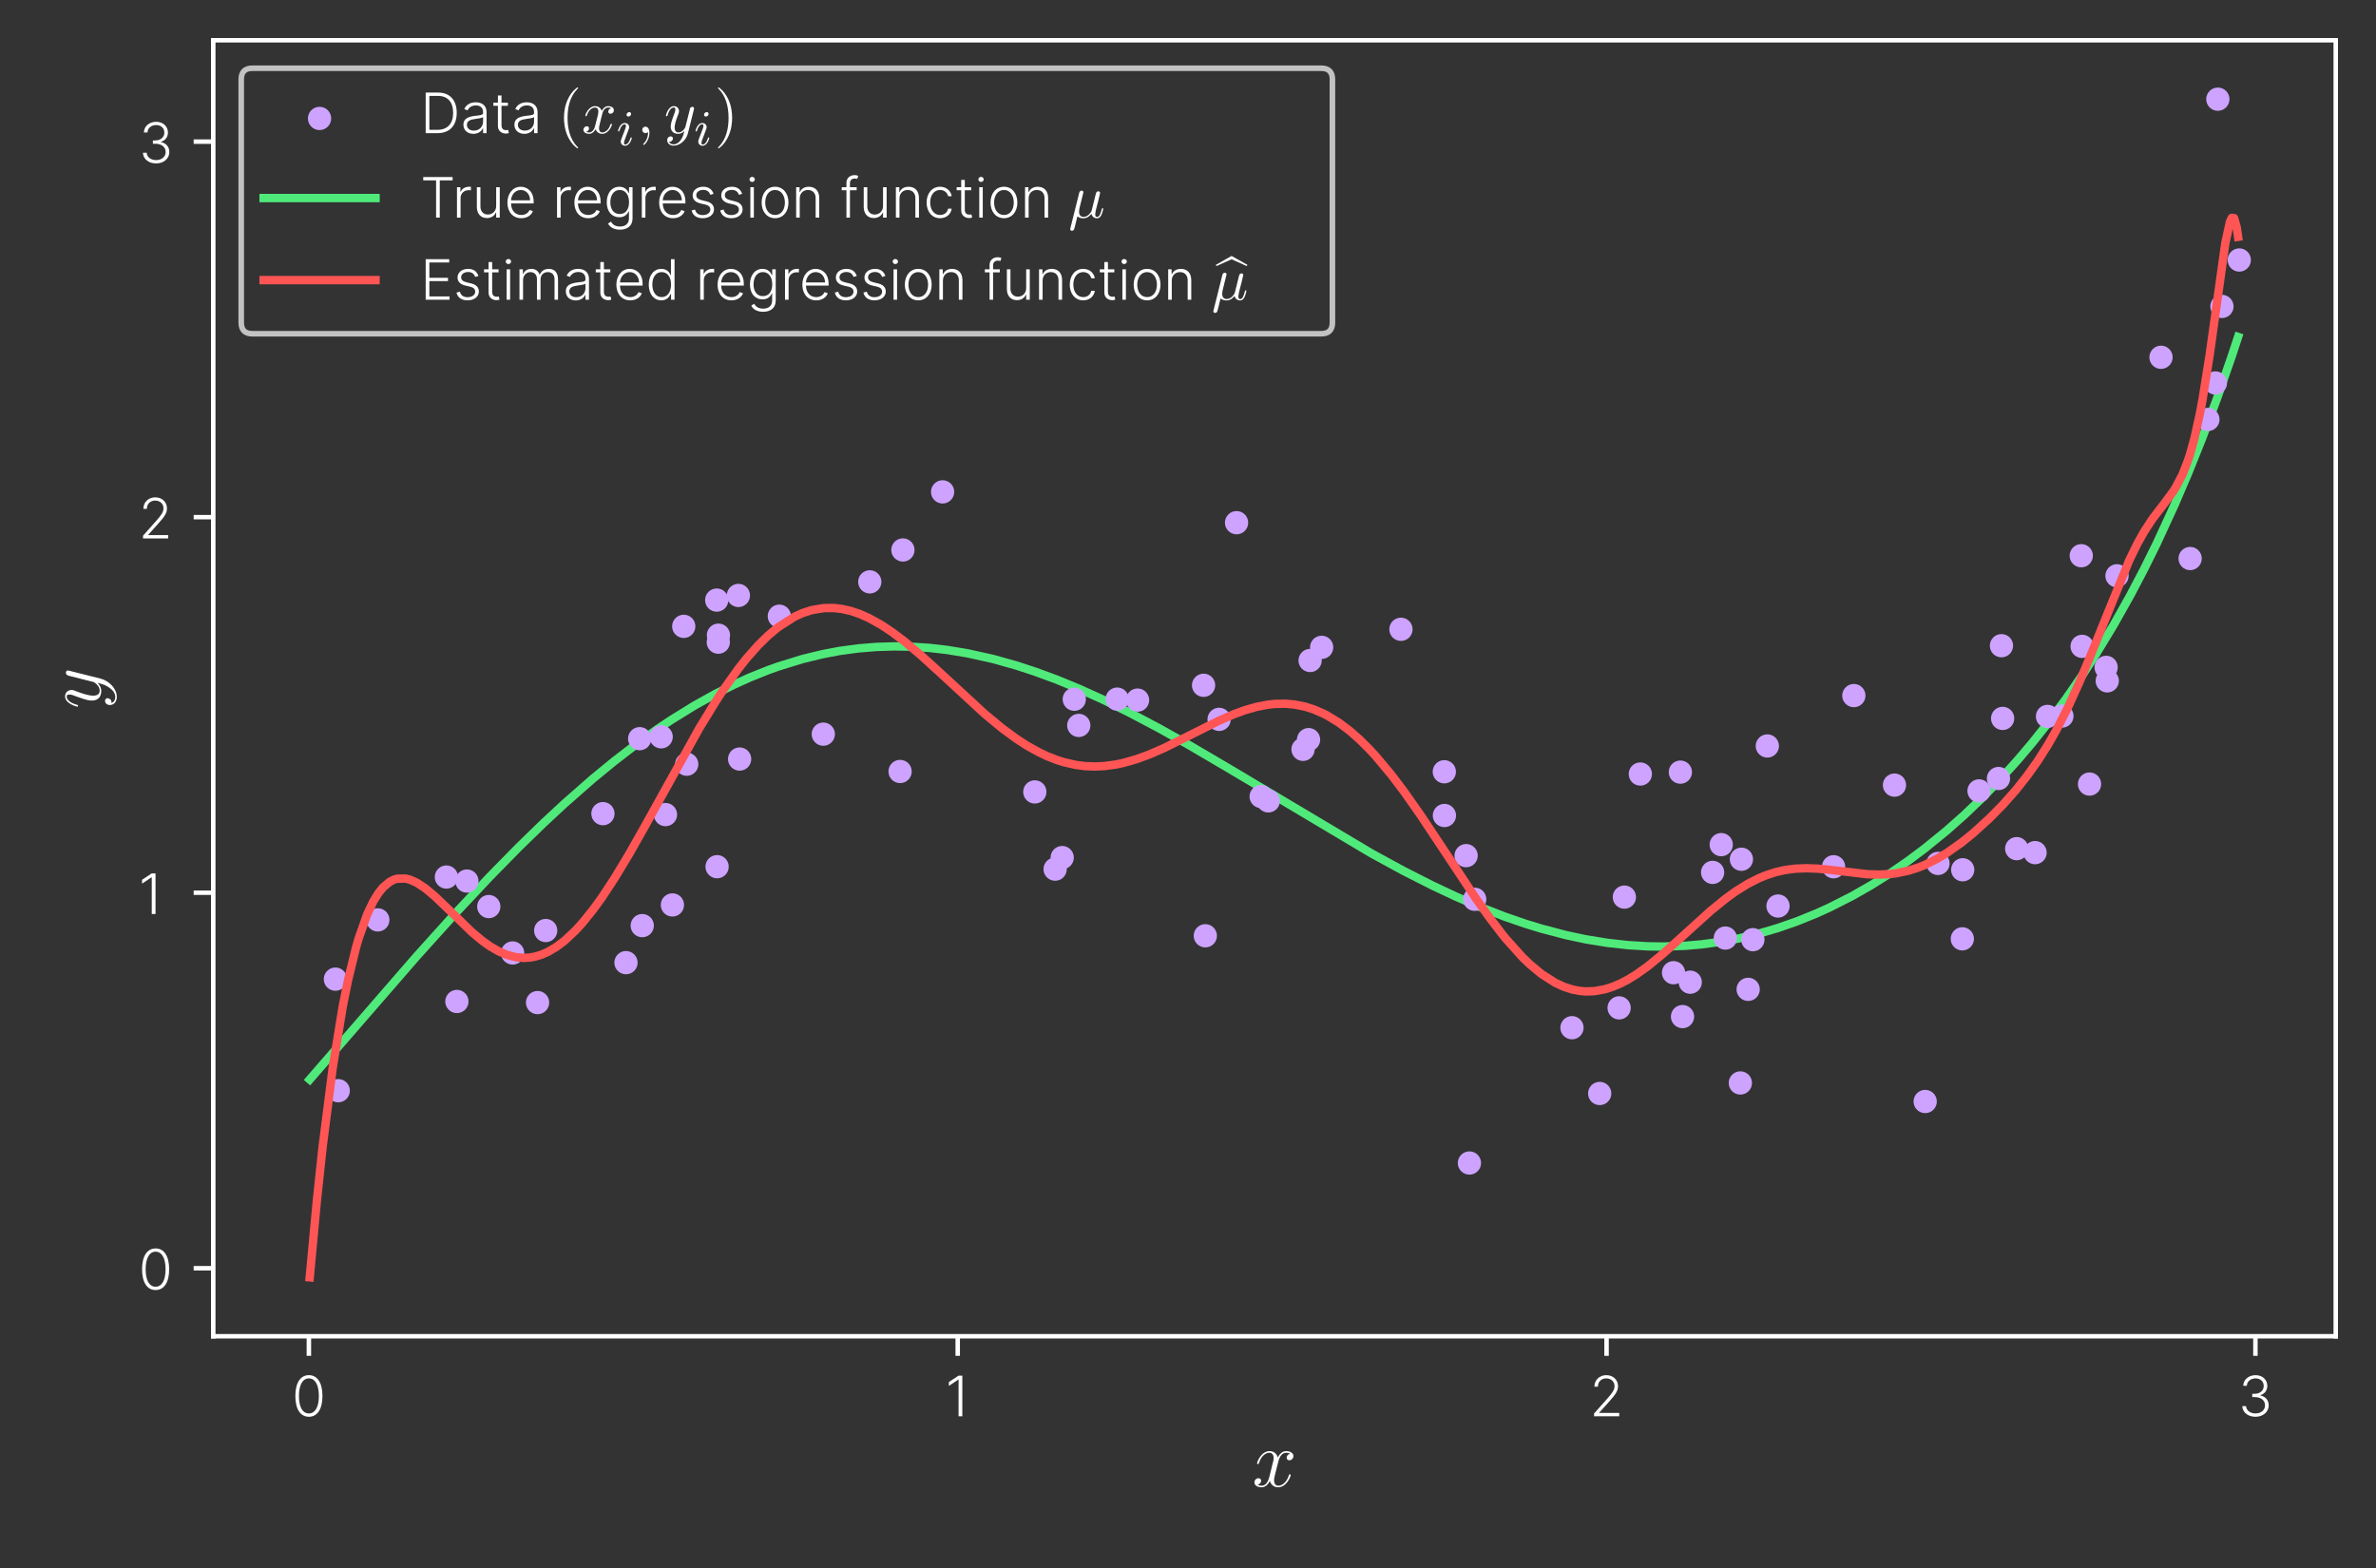 <svg height="280.267" viewBox="0 0 424.641 280.267" width="424.641" xmlns="http://www.w3.org/2000/svg" xmlns:xlink="http://www.w3.org/1999/xlink"><rect x="0" y="0" width="424.641" height="280.267" fill="#333333" stroke="none"/><defs><g id="a"><path d="m3.062.094c1.516 0 2.422-1.375 2.422-3.719s-.906-3.719-2.422-3.719-2.422 1.375-2.422 3.719.891 3.719 2.422 3.719zm0-.594c-1.125 0-1.781-1.141-1.781-3.125s.672-3.141 1.781-3.141 1.781 1.156 1.781 3.141-.672 3.125-1.781 3.125zm0 0"/></g><g id="b"><path d="m3.047-7.25h-.688l-1.719 1.141v.688l1.703-1.141h.031v6.562h.672zm0 0"/></g><g id="c"><path d="m.812 0h4.5v-.594h-3.578v-.047l1.797-2c1.203-1.344 1.562-1.938 1.562-2.75 0-1.094-.875-1.953-2.094-1.953s-2.125.859-2.125 2.062h.625c0-.859.594-1.484 1.484-1.484.844 0 1.484.547 1.484 1.375 0 .688-.375 1.203-1.297 2.25l-2.359 2.656zm0 0"/></g><g id="d"><path d="m3.156.094c1.359 0 2.359-.875 2.359-2.031 0-.922-.562-1.594-1.5-1.781v-.047c.766-.234 1.25-.844 1.25-1.672 0-1.031-.812-1.906-2.094-1.906-1.203 0-2.188.766-2.203 1.906h.641c.016-.812.719-1.328 1.562-1.328.875 0 1.453.562 1.453 1.359 0 .844-.688 1.391-1.625 1.391h-.422v.594h.422c1.156 0 1.859.594 1.859 1.484 0 .828-.703 1.438-1.703 1.438-.922 0-1.641-.516-1.688-1.312h-.672c.047 1.125 1.016 1.906 2.359 1.906zm0 0"/></g><g id="e"><path d="m2.344.125c.906 0 1.469-.5 1.688-.984h.047v.859h.625v-3.688c0-1.469-1.094-1.828-1.922-1.828-.844 0-1.688.328-2.062 1.219l.594.219c.203-.469.688-.875 1.484-.875.828 0 1.281.453 1.281 1.203v.125c0 .422-.516.422-1.422.531-1.234.156-2.094.5-2.094 1.578 0 1.047.797 1.641 1.781 1.641zm.094-.578c-.719 0-1.25-.375-1.25-1.031 0-.672.547-.938 1.469-1.047.438-.062 1.234-.156 1.422-.344v.797c0 .891-.641 1.625-1.641 1.625zm0 0"/></g><g id="f"><path d="m2.969-5.438h-1.141v-1.297h-.641v1.297h-.812v.547h.812v3.625c0 .891.703 1.344 1.406 1.344.25 0 .438-.047.547-.094l-.125-.562c-.094.016-.203.047-.375.047-.422 0-.812-.203-.812-.891v-3.469h1.141zm0 0"/></g><g id="g"><path d="m.828 0h.641v-3.516c0-.797.609-1.391 1.469-1.391.156 0 .312.031.375.031v-.641c-.094 0-.234 0-.328 0-.688 0-1.281.359-1.5.906h-.047v-.828h-.609zm0 0"/></g><g id="h"><path d="m4.281-2.078c0 1-.75 1.531-1.484 1.531-.781 0-1.328-.562-1.328-1.406v-3.484h-.641v3.516c0 1.297.75 2 1.797 2 .797 0 1.359-.422 1.609-.984h.047v.906h.641v-5.438h-.641zm0 0"/></g><g id="i"><path d="m3.031.109c1.094 0 1.828-.594 2.062-1.266l-.594-.203c-.203.484-.703.891-1.469.891-1.109 0-1.812-.812-1.844-2.062h4.047v-.312c0-1.812-1.125-2.672-2.297-2.672-1.406 0-2.391 1.188-2.391 2.828 0 1.656.969 2.797 2.484 2.797zm-1.844-3.203c.062-1 .75-1.844 1.75-1.844.969 0 1.656.797 1.656 1.844zm0 0"/></g><g id="j"><path d="m2.906 2.156c1.281 0 2.25-.641 2.25-2.016v-5.578h-.625v1.031h-.062c-.219-.484-.672-1.109-1.672-1.109-1.344 0-2.25 1.125-2.25 2.781 0 1.672.938 2.672 2.25 2.672.969 0 1.453-.562 1.656-1.062h.062v1.234c0 1-.641 1.484-1.609 1.484-.938 0-1.375-.453-1.609-.875l-.516.344c.312.625 1.016 1.094 2.125 1.094zm-.047-2.797c-1.078 0-1.672-.859-1.672-2.109 0-1.219.594-2.188 1.672-2.188 1.062 0 1.672.922 1.672 2.188 0 1.312-.625 2.109-1.672 2.109zm0 0"/></g><g id="k"><path d="m4.484-4.25c-.266-.781-.844-1.266-1.844-1.266-1.094 0-1.891.625-1.891 1.531 0 .719.438 1.219 1.391 1.453l.891.203c.594.141.875.453.875.891 0 .562-.531.984-1.375.984-.734 0-1.203-.344-1.359-.984l-.609.156c.203.906.922 1.391 1.984 1.391 1.188 0 2.016-.656 2.016-1.578 0-.719-.453-1.219-1.359-1.438l-.828-.203c-.672-.172-.984-.438-.984-.906 0-.547.516-.938 1.25-.938s1.094.391 1.266.875zm0 0"/></g><g id="l"><path d="m.844 0h.625v-5.438h-.625zm.312-6.375c.266 0 .484-.203.484-.453s-.219-.453-.484-.453c-.25 0-.469.203-.469.453s.219.453.469.453zm0 0"/></g><g id="m"><path d="m2.953.109c1.406 0 2.391-1.141 2.391-2.797 0-1.672-.984-2.828-2.391-2.828-1.422 0-2.406 1.156-2.406 2.828 0 1.656.984 2.797 2.406 2.797zm0-.578c-1.141 0-1.766-1-1.766-2.219s.625-2.25 1.766-2.25c1.125 0 1.75 1.031 1.75 2.25s-.625 2.219-1.75 2.219zm0 0"/></g><g id="n"><path d="m1.469-3.406c0-.938.609-1.531 1.469-1.531.844 0 1.375.562 1.375 1.453v3.484h.641v-3.516c0-1.297-.75-2-1.859-2-.797 0-1.344.375-1.594.938h-.062v-.859h-.609v5.438h.641zm0 0"/></g><g id="o"><path d="m3.062-5.438h-1.203v-.672c0-.562.312-.875.859-.875.219 0 .344.031.438.078l.188-.562c-.141-.047-.344-.125-.672-.125-.75 0-1.438.484-1.438 1.359v.797h-.844v.547h.844v4.891h.625v-4.891h1.203zm0 0"/></g><g id="p"><path d="m2.953.109c1.141 0 1.938-.719 2.078-1.703h-.641c-.141.703-.719 1.125-1.438 1.125-1.062 0-1.766-.922-1.766-2.25 0-1.312.719-2.219 1.766-2.219.781 0 1.297.5 1.438 1.109h.641c-.156-1-1-1.688-2.078-1.688-1.438 0-2.406 1.188-2.406 2.828 0 1.609.953 2.797 2.406 2.797zm0 0"/></g><g id="q"><path d="m2.516-3.828c.062-.234.172-.641.172-.703 0-.188-.141-.297-.328-.297-.031 0-.328.016-.422.406l-1.578 6.312c-.031.125-.031.156-.031.172 0 .156.125.297.297.297.234 0 .375-.203.391-.234.047-.094.188-.656.594-2.344.359.297.844.344 1.062.344.766 0 1.188-.5 1.453-.797.094.484.5.797.984.797.375 0 .625-.25.797-.609.188-.391.328-1.047.328-1.078 0-.109-.094-.109-.125-.109-.109 0-.125.047-.156.203-.188.703-.375 1.344-.828 1.344-.297 0-.328-.281-.328-.5 0-.234.125-.75.219-1.125l.312-1.188c.031-.156.141-.578.172-.734.062-.25.172-.672.172-.734 0-.203-.156-.297-.312-.297-.062 0-.344.016-.438.391l-.5 2.031c-.141.547-.25 1-.281 1.109-.016.062-.547 1.047-1.422 1.047-.547 0-.812-.359-.812-.938 0-.328.078-.625.156-.938zm0 0"/></g><g id="r"><path d="m2.594-5.594c0-.203-.141-.328-.328-.328-.25 0-.484.234-.484.469 0 .172.125.328.328.328.25 0 .484-.219.484-.469zm.125 4.312c0-.047-.016-.109-.109-.109s-.109.047-.141.156c-.219.734-.578 1.109-.922 1.109-.141 0-.219-.078-.219-.297s.078-.406.141-.578c.156-.438.156-.453.281-.734.141-.375.344-.891.422-1.141.078-.172.078-.25.078-.328 0-.516-.406-.766-.766-.766-.875 0-1.219 1.281-1.219 1.391 0 .078.062.109.125.109.094 0 .109-.062.141-.172.188-.641.531-1.094.922-1.094.094 0 .219.016.219.281 0 .219-.094.453-.172.656l-.641 1.672c-.062.172-.109.312-.109.469 0 .422.312.75.766.75.875 0 1.203-1.281 1.203-1.375zm0 0"/></g></defs><path d="m-.001 0v-3.5" fill="none" stroke="#fff" stroke-linejoin="round" stroke-miterlimit="10" stroke-width=".8" transform="matrix(1 0 0 -1 55.204 238.84)"/><use fill="#fff" x="52.146" xlink:href="#a" y="253.137"/><path d="m-.001 0v-3.5" fill="none" stroke="#fff" stroke-linejoin="round" stroke-miterlimit="10" stroke-width=".8" transform="matrix(1 0 0 -1 171.165 238.84)"/><use fill="#fff" x="168.942" xlink:href="#b" y="253.137"/><path d="m-.001 0v-3.5" fill="none" stroke="#fff" stroke-linejoin="round" stroke-miterlimit="10" stroke-width=".8" transform="matrix(1 0 0 -1 287.126 238.84)"/><use fill="#fff" x="284.082" xlink:href="#c" y="253.137"/><path d="m.002 0v-3.5" fill="none" stroke="#fff" stroke-linejoin="round" stroke-miterlimit="10" stroke-width=".8" transform="matrix(1 0 0 -1 403.088 238.84)"/><use fill="#fff" x="399.95" xlink:href="#d" y="253.137"/><path d="m6.797-5.859c-.453.094-.625.438-.625.703 0 .344.266.469.469.469.438 0 .734-.375.734-.766 0-.594-.688-.875-1.297-.875-.875 0-1.359.859-1.484 1.141-.328-1.078-1.219-1.141-1.484-1.141-1.453 0-2.234 1.875-2.234 2.203 0 .047.062.125.156.125.109 0 .141-.094.172-.141.484-1.594 1.453-1.891 1.859-1.891.656 0 .781.594.781.938 0 .312-.078.641-.266 1.328l-.484 1.969c-.203.859-.625 1.656-1.391 1.656-.062 0-.422 0-.734-.188.516-.109.641-.531.641-.703 0-.281-.219-.453-.484-.453-.344 0-.719.297-.719.75 0 .609.672.875 1.281.875.688 0 1.188-.547 1.484-1.125.234.844.938 1.125 1.469 1.125 1.469 0 2.25-1.875 2.25-2.188 0-.078-.062-.141-.156-.141-.125 0-.141.078-.172.188-.391 1.266-1.234 1.859-1.875 1.859-.5 0-.766-.375-.766-.969 0-.312.047-.547.281-1.484l.5-1.953c.219-.859.703-1.484 1.359-1.484.031 0 .438 0 .734.172zm0 0" fill="#fff" transform="translate(223.785 265.695)"/><path d="m.001-0h-3.5" fill="none" stroke="#fff" stroke-linejoin="round" stroke-miterlimit="10" stroke-width=".8" transform="matrix(1 0 0 -1 38.112 226.687)"/><use fill="#fff" x="24.749" xlink:href="#a" y="230.487"/><path d="m.001-.001h-3.5" fill="none" stroke="#fff" stroke-linejoin="round" stroke-miterlimit="10" stroke-width=".8" transform="matrix(1 0 0 -1 38.112 159.562)"/><use fill="#fff" x="24.749" xlink:href="#b" y="163.363"/><path d="m.001 0h-3.5" fill="none" stroke="#fff" stroke-linejoin="round" stroke-miterlimit="10" stroke-width=".8" transform="matrix(1 0 0 -1 38.112 92.438)"/><use fill="#fff" x="24.749" xlink:href="#c" y="96.238"/><path d="m.001 0h-3.5" fill="none" stroke="#fff" stroke-linejoin="round" stroke-miterlimit="10" stroke-width=".8" transform="matrix(1 0 0 -1 38.112 25.313)"/><use fill="#fff" x="24.749" xlink:href="#d" y="29.115"/><path d="m1.609-3.766c.547.375 1.031.938 1.031 1.641 0 .172-.031.859-.688 1.078.016-.047.016-.109.016-.141 0-.438-.375-.719-.703-.719s-.453.266-.453.484c0 .234.172.734.875.734.734 0 1.234-.625 1.234-1.438 0-1.438-1.312-2.875-2.906-3.281l-5.594-1.406c-.078-.016-.156-.047-.25-.047-.203 0-.359.172-.359.391 0 .125.062.438.5.547l4.203 1.062c.266.062.297.062.453.188.406.281.891.75.891 1.438 0 .812-.797.875-1.172.875-.828 0-1.922-.375-2.969-.766-.406-.156-.609-.25-.891-.25-.609 0-1.156.438-1.156 1.141 0 1.312 2.078 1.844 2.203 1.844.047 0 .125-.047.125-.156 0-.125-.062-.141-.266-.203-1.203-.344-1.766-.891-1.766-1.438 0-.141 0-.375.469-.375.375 0 .781.156 1.328.375 1.875.703 2.359.703 2.703.703 1.359 0 1.672-.984 1.672-1.703 0-.406-.125-.922-.656-1.438l.016-.016c.844.219 1.406.359 2.109.875zm0 0" fill="#fff" transform="translate(17.959 126.703)"/><path d="m38.113 41.427v231.645" fill="none" stroke="#fff" stroke-linecap="square" stroke-miterlimit="10" stroke-width=".8" transform="matrix(1 0 0 -1 0 280.267)"/><path d="m417.445 41.427v231.645" fill="none" stroke="#fff" stroke-linecap="square" stroke-miterlimit="10" stroke-width=".8" transform="matrix(1 0 0 -1 0 280.267)"/><path d="m38.113 41.427h379.332" fill="none" stroke="#fff" stroke-linecap="square" stroke-miterlimit="10" stroke-width=".8" transform="matrix(1 0 0 -1 0 280.267)"/><path d="m38.113 273.072h379.332" fill="none" stroke="#fff" stroke-linecap="square" stroke-miterlimit="10" stroke-width=".8" transform="matrix(1 0 0 -1 0 280.267)"/><path d="m45.113 220.615h191.02c1.332 0 2 .668 2 2.004v43.453c0 1.332-.668 2-2 2h-191.02c-1.336 0-2-.668-2-2v-43.453c0-1.336.664-2.004 2-2.004zm0 0" fill="none" stroke="#fff" stroke-miterlimit="10" stroke-opacity=".7" stroke-width="1" transform="matrix(1 0 0 -1 0 280.267)"/><path d="m.001-1.58c.418 0 .82.164 1.117.461s.461.699.461 1.121c0 .418-.164.82-.461 1.117s-.699.461-1.117.461c-.422 0-.824-.164-1.121-.461s-.461-.699-.461-1.117c0-.422.164-.824.461-1.121s.699-.461 1.121-.461zm0 0" fill="#cda3ff" stroke="#cda3ff" stroke-linejoin="round" stroke-miterlimit="10" stroke-width="1" transform="matrix(1 0 0 -1 57.112 21.17)"/><g fill="#fff"><path d="m3.094 0c2.172 0 3.422-1.359 3.422-3.641 0-2.25-1.234-3.609-3.297-3.609h-2.25v7.25zm-1.469-.594v-6.062h1.547c1.766 0 2.703 1.141 2.703 3.016 0 1.891-.953 3.047-2.828 3.047zm0 0" transform="translate(75.111 23.798)"/><use x="82.257" xlink:href="#e" y="23.798"/><use x="87.801" xlink:href="#f" y="23.798"/><use x="91.371" xlink:href="#e" y="23.798"/></g><path d="m3.609 2.625c0-.047 0-.062-.188-.25-1.359-1.375-1.703-3.438-1.703-5.094 0-1.906.406-3.797 1.75-5.172.141-.125.141-.141.141-.188 0-.062-.047-.094-.109-.094-.109 0-1.094.734-1.734 2.125-.562 1.188-.688 2.406-.688 3.328 0 .844.125 2.156.719 3.391.656 1.344 1.594 2.047 1.703 2.047.062 0 .109-.031.109-.094zm0 0" fill="#fff" transform="translate(99.717 23.798)"/><path d="m3.641-3.297c.062-.281.312-1.281 1.078-1.281.062 0 .312 0 .547.141-.297.047-.516.328-.516.594 0 .172.109.375.406.375.25 0 .594-.203.594-.625 0-.578-.641-.734-1.016-.734-.641 0-1.016.578-1.141.844-.281-.734-.875-.844-1.188-.844-1.125 0-1.75 1.422-1.75 1.688 0 .109.109.109.125.109.094 0 .125-.016.141-.125.375-1.156 1.094-1.422 1.469-1.422.203 0 .594.094.594.734 0 .328-.188 1.062-.594 2.594-.172.672-.562 1.125-1.031 1.125-.078 0-.328 0-.547-.141.266-.047.5-.281.5-.578s-.234-.391-.391-.391c-.328 0-.609.281-.609.641 0 .5.547.719 1.031.719.719 0 1.109-.766 1.141-.828.141.391.531.828 1.188.828 1.109 0 1.734-1.406 1.734-1.688 0-.109-.094-.109-.125-.109-.094 0-.125.047-.141.125-.359 1.172-1.109 1.422-1.453 1.422-.422 0-.594-.344-.594-.719 0-.234.062-.469.172-.953zm0 0" fill="#fff" transform="translate(103.959 23.798)"/><use fill="#fff" x="110.194" xlink:href="#r" y="25.957"/><path d="m2.219-.016c0-.719-.281-1.141-.703-1.141-.359 0-.578.266-.578.578 0 .297.219.578.578.578.125 0 .266-.047.375-.141.047-.016.047-.031.062-.031s.016.016.016.156c0 .812-.375 1.469-.734 1.828-.125.125-.125.141-.125.172 0 .078.062.125.109.125.125 0 1-.844 1-2.125zm0 0" fill="#fff" transform="translate(113.846 23.798)"/><path d="m5.297-4.156c.047-.156.047-.172.047-.25 0-.203-.156-.297-.312-.297-.109 0-.281.062-.391.234-.016.047-.109.391-.141.594-.078.281-.156.578-.219.859l-.5 1.969c-.047.156-.516.922-1.234.922-.547 0-.672-.469-.672-.875 0-.5.188-1.188.562-2.141.172-.453.219-.562.219-.781 0-.5-.359-.906-.906-.906-1.031 0-1.438 1.594-1.438 1.688 0 .109.109.109.141.109.109 0 .109-.016.172-.203.297-1.016.734-1.344 1.094-1.344.094 0 .281 0 .281.344 0 .281-.109.562-.188.766-.438 1.156-.641 1.781-.641 2.297 0 .969.688 1.297 1.344 1.297.422 0 .781-.188 1.094-.5-.141.578-.266 1.109-.703 1.688-.281.359-.703.688-1.203.688-.156 0-.641-.031-.828-.469.172 0 .312 0 .469-.125.109-.094.219-.234.219-.453 0-.328-.297-.375-.406-.375-.25 0-.609.172-.609.703 0 .547.484.953 1.156.953 1.125 0 2.25-.984 2.547-2.219zm0 0" fill="#fff" transform="translate(118.698 23.798)"/><use fill="#fff" x="124.043" xlink:href="#r" y="25.957"/><path d="m3.156-2.719c0-.859-.125-2.172-.719-3.406-.656-1.344-1.594-2.047-1.703-2.047-.062 0-.109.031-.109.094 0 .047 0 .062.203.266 1.062 1.078 1.688 2.812 1.688 5.094 0 1.859-.406 3.781-1.75 5.156-.141.125-.141.141-.141.188 0 .062.047.094.109.094.109 0 1.094-.734 1.734-2.125.547-1.188.688-2.406.688-3.312zm0 0" fill="#fff" transform="translate(127.694 23.798)"/><path d="m47.113 244.872h20" style="fill:none;stroke-width:1.5;stroke-linecap:square;stroke-linejoin:round;stroke:#50ea7b;stroke-miterlimit:10" transform="matrix(1 0 0 -1 0 280.267)"/><path d="m.531-6.656h2.297v6.656h.656v-6.656h2.297v-.594h-5.25zm0 0" fill="#fff" transform="translate(75.111 38.896)"/><g fill="#fff"><use x="80.844" xlink:href="#g" y="38.896"/><use x="84.396" xlink:href="#h" y="38.896"/><use x="90.142" xlink:href="#i" y="38.896"/></g><use fill="#fff" x="98.725" xlink:href="#g" y="38.896"/><g fill="#fff"><use x="102.108" xlink:href="#i" y="38.896"/><use x="107.892" xlink:href="#j" y="38.896"/><use x="113.878" xlink:href="#g" y="38.896"/></g><g fill="#fff"><use x="117.261" xlink:href="#i" y="38.896"/><use x="123.045" xlink:href="#k" y="38.896"/><use x="128.154" xlink:href="#k" y="38.896"/><use x="133.263" xlink:href="#l" y="38.896"/><use x="135.573" xlink:href="#m" y="38.896"/><use x="141.46" xlink:href="#n" y="38.896"/></g><g fill="#fff"><use x="150.043" xlink:href="#o" y="38.896"/><use x="153.539" xlink:href="#h" y="38.896"/><use x="159.284" xlink:href="#n" y="38.896"/><use x="165.057" xlink:href="#p" y="38.896"/><use x="170.602" xlink:href="#f" y="38.896"/><use x="174.171" xlink:href="#l" y="38.896"/><use x="176.481" xlink:href="#m" y="38.896"/><use x="182.368" xlink:href="#n" y="38.896"/></g><use fill="#fff" x="190.94" xlink:href="#q" y="38.896"/><path d="m47.113 230.197h20" style="fill:none;stroke-width:1.5;stroke-linecap:square;stroke-linejoin:round;stroke:#f55;stroke-miterlimit:10" transform="matrix(1 0 0 -1 0 280.267)"/><g fill="#fff"><path d="m.969 0h4.266v-.594h-3.609v-2.734h3.328v-.594h-3.328v-2.734h3.547v-.594h-4.203zm0 0" transform="translate(75.111 53.574)"/><use x="81.023" xlink:href="#k" y="53.574"/><use x="86.132" xlink:href="#f" y="53.574"/><use x="89.701" xlink:href="#l" y="53.574"/><path d="m.828 0h.641v-3.484c0-.844.562-1.453 1.312-1.453.734 0 1.172.5 1.172 1.234v3.703h.641v-3.578c0-.781.469-1.359 1.297-1.359.719 0 1.203.438 1.203 1.297v3.641h.625v-3.641c0-1.219-.625-1.875-1.641-1.875-.781 0-1.359.391-1.609 1h-.047c-.234-.625-.719-1-1.469-1-.703 0-1.234.344-1.453.906h-.062v-.828h-.609zm0 0" transform="translate(92.012 53.574)"/><use x="100.559" xlink:href="#e" y="53.574"/><use x="106.104" xlink:href="#f" y="53.574"/></g><g fill="#fff"><use x="109.613" xlink:href="#i" y="53.574"/><path d="m2.797.109c.984 0 1.438-.625 1.656-1.125h.078v1.016h.625v-7.25h-.641v2.844h-.062c-.203-.484-.656-1.109-1.656-1.109-1.344 0-2.25 1.141-2.25 2.812 0 1.688.906 2.812 2.25 2.812zm.062-.578c-1.078 0-1.672-.984-1.672-2.25 0-1.25.594-2.219 1.672-2.219 1.062 0 1.672.922 1.672 2.219 0 1.312-.609 2.25-1.672 2.25zm0 0" transform="translate(115.398 53.574)"/></g><use fill="#fff" x="124.317" xlink:href="#g" y="53.574"/><g fill="#fff"><use x="127.7" xlink:href="#i" y="53.574"/><use x="133.484" xlink:href="#j" y="53.574"/><use x="139.47" xlink:href="#g" y="53.574"/></g><g fill="#fff"><use x="142.853" xlink:href="#i" y="53.574"/><use x="148.637" xlink:href="#k" y="53.574"/><use x="153.746" xlink:href="#k" y="53.574"/><use x="158.855" xlink:href="#l" y="53.574"/><use x="161.165" xlink:href="#m" y="53.574"/><use x="167.052" xlink:href="#n" y="53.574"/></g><g fill="#fff"><use x="175.625" xlink:href="#o" y="53.574"/><use x="179.121" xlink:href="#h" y="53.574"/><use x="184.866" xlink:href="#n" y="53.574"/><use x="190.639" xlink:href="#p" y="53.574"/><use x="196.183" xlink:href="#f" y="53.574"/><use x="199.753" xlink:href="#l" y="53.574"/><use x="202.063" xlink:href="#m" y="53.574"/><use x="207.95" xlink:href="#n" y="53.574"/></g><path d="m2.766-6.828 2.703 1.219.125-.219-2.828-1.594-2.812 1.594.109.219zm0 0" fill="#fff" transform="translate(217.345 53.167)"/><use fill="#fff" x="216.523" xlink:href="#q" y="53.574"/><g stroke-linejoin="round"><path d="m55.355 87.318 19.113 22.023 7.039 7.805 6.02 6.414 5.242 5.34 4.391 4.27 3.758 3.488 5.059 4.438 3.883 3.18 3.793 2.918 3.867 2.762 2.469 1.648 4.152 2.562 3.668 2.043 3.43 1.715 2.766 1.25 3.285 1.316 1.738.625 4.41 1.363 3.602.871 2.996.566 3.359.453 3.164.262 3.223.102 2.629-.039 3.672-.23 3.184-.367 3.648-.602 4.539-1.008 4.098-1.145 3.445-1.125 3.871-1.426 3.945-1.625 4.379-1.98 4.613-2.27 5.145-2.715 5.578-3.125 7.207-4.234 25.438-15.152 5.727-3.117 5.172-2.621 4.145-1.949 4.184-1.812 4.559-1.773 3.625-1.25 2.922-.895 4.355-1.145 3.562-.758 3.902-.633 3.609-.402 3.535-.215 2.742-.039 3.965.137 2.969.258 3.387.457 3.309.617 3.43.824 3.434 1.008 3.438 1.199 3.434 1.391 2.379 1.078 4.047 2.051 3.383 1.93 3.387 2.129 3.223 2.219 2.977 2.227 3.926 3.195 3.156 2.797 3.117 2.977 3.324 3.414 3.043 3.363 2.594 3.055 2.902 3.648 3.145 4.234 2.918 4.219 2.574 3.973 3.078 5.086 2.965 5.277 2.461 4.684 2.227 4.492 3.242 7.031 2.383 5.562 2.594 6.465 2.688 7.199 2.559 7.371 1.121 3.395" fill="none" stroke="#50ea7b" stroke-linecap="square" stroke-miterlimit="10" stroke-width="1.5" transform="matrix(1 0 0 -1 0 280.267)"/><path d="m.001-1.583c.418 0 .82.168 1.117.465s.461.699.461 1.117c0 .422-.164.824-.461 1.117-.297.297-.699.465-1.117.465-.422 0-.824-.168-1.121-.465-.293-.293-.461-.695-.461-1.117 0-.418.168-.82.461-1.117.297-.297.699-.465 1.121-.465zm0 0" fill="#cda3ff" stroke="#cda3ff" stroke-miterlimit="10" stroke-width="1" transform="matrix(1 0 0 -1 59.944 175.011)"/><path d="m.001-1.582c.418 0 .82.168 1.117.465s.461.699.461 1.117c0 .418-.164.82-.461 1.117s-.699.465-1.117.465c-.422 0-.824-.168-1.121-.465s-.461-.699-.461-1.117c0-.418.164-.82.461-1.117s.699-.465 1.121-.465zm0 0" fill="#cda3ff" stroke="#cda3ff" stroke-miterlimit="10" stroke-width="1" transform="matrix(1 0 0 -1 60.452 194.949)"/><path d="m-0-1.58c.422 0 .82.164 1.117.461s.465.699.465 1.117c0 .422-.168.824-.465 1.121s-.695.461-1.117.461c-.418 0-.82-.164-1.117-.461s-.465-.699-.465-1.121c0-.418.168-.82.465-1.117s.699-.461 1.117-.461zm0 0" fill="#cda3ff" stroke="#cda3ff" stroke-miterlimit="10" stroke-width="1" transform="matrix(1 0 0 -1 67.524 164.42)"/><path d="m-.001-1.582c.422 0 .824.168 1.121.465.293.297.461.699.461 1.117 0 .418-.168.82-.461 1.117-.297.297-.699.465-1.121.465-.418 0-.82-.168-1.117-.465s-.461-.699-.461-1.117c0-.418.164-.82.461-1.117s.699-.465 1.117-.465zm0 0" fill="#cda3ff" stroke="#cda3ff" stroke-miterlimit="10" stroke-width="1" transform="matrix(1 0 0 -1 79.778 156.762)"/><path d="m0-1.58c.418 0 .82.164 1.117.461s.465.699.465 1.117c0 .422-.168.824-.465 1.121s-.699.461-1.117.461c-.422 0-.82-.164-1.117-.461s-.465-.699-.465-1.121c0-.418.168-.82.465-1.117s.695-.461 1.117-.461zm0 0" fill="#cda3ff" stroke="#cda3ff" stroke-miterlimit="10" stroke-width="1" transform="matrix(1 0 0 -1 81.656 179.003)"/><path d="m0-1.579c.418 0 .82.164 1.117.461s.465.699.465 1.117c0 .422-.168.824-.465 1.121-.297.293-.699.461-1.117.461-.422 0-.82-.168-1.117-.461-.297-.297-.465-.699-.465-1.121 0-.418.168-.82.465-1.117s.695-.461 1.117-.461zm0 0" fill="#cda3ff" stroke="#cda3ff" stroke-miterlimit="10" stroke-width="1" transform="matrix(1 0 0 -1 83.441 157.476)"/><path d="m-0-1.582c.418 0 .82.168 1.117.465s.465.695.465 1.117c0 .418-.168.82-.465 1.117s-.699.465-1.117.465c-.418 0-.82-.168-1.117-.465s-.465-.699-.465-1.117c0-.422.168-.82.465-1.117s.699-.465 1.117-.465zm0 0" fill="#cda3ff" stroke="#cda3ff" stroke-miterlimit="10" stroke-width="1" transform="matrix(1 0 0 -1 87.356 162.039)"/><path d="m0-1.581c.418 0 .82.164 1.117.461s.465.699.465 1.121c0 .418-.168.82-.465 1.117s-.699.461-1.117.461c-.422 0-.82-.164-1.117-.461s-.465-.699-.465-1.117c0-.422.168-.824.465-1.121s.695-.461 1.117-.461zm0 0" fill="#cda3ff" stroke="#cda3ff" stroke-miterlimit="10" stroke-width="1" transform="matrix(1 0 0 -1 91.613 170.333)"/><path d="m.002-1.581c.418 0 .82.164 1.117.461s.461.699.461 1.121c0 .418-.164.82-.461 1.117s-.699.461-1.117.461c-.422 0-.824-.164-1.121-.461s-.461-.699-.461-1.117c0-.422.164-.824.461-1.121s.699-.461 1.121-.461zm0 0" fill="#cda3ff" stroke="#cda3ff" stroke-miterlimit="10" stroke-width="1" transform="matrix(1 0 0 -1 96.072 179.2)"/><path d="m.002-1.579c.418 0 .82.164 1.117.461s.461.699.461 1.117c0 .422-.164.824-.461 1.121s-.699.461-1.117.461c-.422 0-.824-.164-1.121-.461s-.461-.699-.461-1.121c0-.418.164-.82.461-1.117s.699-.461 1.121-.461zm0 0" fill="#cda3ff" stroke="#cda3ff" stroke-miterlimit="10" stroke-width="1" transform="matrix(1 0 0 -1 97.526 166.323)"/><path d="m-.001-1.583c.422 0 .824.168 1.121.465s.461.699.461 1.117c0 .422-.164.824-.461 1.117-.297.297-.699.465-1.121.465-.418 0-.82-.168-1.117-.465-.297-.293-.461-.695-.461-1.117 0-.418.164-.82.461-1.117s.699-.465 1.117-.465zm0 0" fill="#cda3ff" stroke="#cda3ff" stroke-miterlimit="10" stroke-width="1" transform="matrix(1 0 0 -1 107.755 145.429)"/><path d="m-.001-1.582c.422 0 .824.168 1.121.465s.461.699.461 1.117-.164.82-.461 1.117-.699.465-1.121.465c-.418 0-.82-.168-1.117-.465s-.461-.699-.461-1.117.164-.82.461-1.117.699-.465 1.117-.465zm0 0" fill="#cda3ff" stroke="#cda3ff" stroke-miterlimit="10" stroke-width="1" transform="matrix(1 0 0 -1 111.876 172.062)"/><path d="m0-1.581c.418 0 .82.164 1.117.461s.465.699.465 1.121c0 .418-.168.82-.465 1.117s-.699.461-1.117.461c-.418 0-.82-.164-1.117-.461s-.465-.699-.465-1.117c0-.422.168-.824.465-1.121s.699-.461 1.117-.461zm0 0" fill="#cda3ff" stroke="#cda3ff" stroke-miterlimit="10" stroke-width="1" transform="matrix(1 0 0 -1 114.324 132.029)"/><path d="m.002-1.579c.418 0 .82.164 1.117.461s.461.699.461 1.117c0 .422-.164.824-.461 1.121s-.699.461-1.117.461c-.422 0-.824-.164-1.121-.461s-.461-.699-.461-1.121c0-.418.164-.82.461-1.117s.699-.461 1.121-.461zm0 0" fill="#cda3ff" stroke="#cda3ff" stroke-miterlimit="10" stroke-width="1" transform="matrix(1 0 0 -1 114.783 165.444)"/><path d="m0-1.582c.418 0 .82.168 1.117.465s.465.699.465 1.117c0 .418-.168.82-.465 1.117s-.699.465-1.117.465-.82-.168-1.117-.465-.465-.699-.465-1.117c0-.418.168-.82.465-1.117s.699-.465 1.117-.465zm0 0" fill="#cda3ff" stroke="#cda3ff" stroke-miterlimit="10" stroke-width="1" transform="matrix(1 0 0 -1 118.164 131.699)"/><path d="m.001-1.579c.418 0 .82.164 1.117.461s.465.699.465 1.117c0 .422-.168.824-.465 1.121s-.699.461-1.117.461c-.422 0-.824-.164-1.117-.461-.297-.297-.465-.699-.465-1.121 0-.418.168-.82.465-1.117.293-.297.695-.461 1.117-.461zm0 0" fill="#cda3ff" stroke="#cda3ff" stroke-miterlimit="10" stroke-width="1" transform="matrix(1 0 0 -1 118.933 145.6)"/><path d="m-.001-1.58c.422 0 .824.164 1.121.461s.461.699.461 1.117c0 .422-.164.824-.461 1.121s-.699.461-1.121.461c-.418 0-.82-.164-1.117-.461s-.461-.699-.461-1.121c0-.418.164-.82.461-1.117s.699-.461 1.117-.461zm0 0" fill="#cda3ff" stroke="#cda3ff" stroke-miterlimit="10" stroke-width="1" transform="matrix(1 0 0 -1 120.173 161.748)"/><path d="m.002-1.58c.418 0 .82.164 1.117.461s.461.699.461 1.121c0 .418-.164.82-.461 1.117s-.699.461-1.117.461c-.422 0-.824-.164-1.121-.461s-.461-.699-.461-1.117c0-.422.164-.824.461-1.121s.699-.461 1.121-.461zm0 0" fill="#cda3ff" stroke="#cda3ff" stroke-miterlimit="10" stroke-width="1" transform="matrix(1 0 0 -1 122.201 111.951)"/><path d="m-0-1.582c.422 0 .82.168 1.117.465.297.293.465.695.465 1.117 0 .418-.168.82-.465 1.117s-.695.465-1.117.465c-.418 0-.82-.168-1.117-.465s-.465-.699-.465-1.117c0-.422.168-.824.465-1.117.297-.297.699-.465 1.117-.465zm0 0" fill="#cda3ff" stroke="#cda3ff" stroke-miterlimit="10" stroke-width="1" transform="matrix(1 0 0 -1 122.731 136.59)"/><path d="m-.001-1.581c.422 0 .824.168 1.121.461.297.297.461.699.461 1.121 0 .418-.164.82-.461 1.117s-.699.461-1.121.461c-.418 0-.82-.164-1.117-.461s-.461-.699-.461-1.117c0-.422.164-.824.461-1.121.297-.293.699-.461 1.117-.461zm0 0" fill="#cda3ff" stroke="#cda3ff" stroke-miterlimit="10" stroke-width="1" transform="matrix(1 0 0 -1 128.091 107.259)"/><path d="m-0-1.581c.422 0 .82.164 1.117.461s.465.699.465 1.121c0 .418-.168.82-.465 1.117s-.695.461-1.117.461c-.418 0-.82-.164-1.117-.461s-.465-.699-.465-1.117c0-.422.168-.824.465-1.121s.699-.461 1.117-.461zm0 0" fill="#cda3ff" stroke="#cda3ff" stroke-miterlimit="10" stroke-width="1" transform="matrix(1 0 0 -1 128.16 154.911)"/><path d="m-.001-1.581c.422 0 .824.168 1.121.461.297.297.461.699.461 1.121 0 .418-.164.82-.461 1.117s-.699.461-1.121.461c-.418 0-.82-.164-1.117-.461s-.461-.699-.461-1.117c0-.422.164-.824.461-1.121.297-.293.699-.461 1.117-.461zm0 0" fill="#cda3ff" stroke="#cda3ff" stroke-miterlimit="10" stroke-width="1" transform="matrix(1 0 0 -1 128.373 114.782)"/><path d="m.001-1.581c.418 0 .82.168 1.117.465.297.293.465.695.465 1.117 0 .418-.168.82-.465 1.117s-.699.465-1.117.465c-.422 0-.824-.168-1.117-.465-.297-.297-.465-.699-.465-1.117 0-.422.168-.824.465-1.117.293-.297.695-.465 1.117-.465zm0 0" fill="#cda3ff" stroke="#cda3ff" stroke-miterlimit="10" stroke-width="1" transform="matrix(1 0 0 -1 128.398 113.532)"/><path d="m-.001-1.581c.422 0 .824.168 1.121.465.297.293.461.695.461 1.117 0 .418-.164.82-.461 1.117s-.699.465-1.121.465c-.418 0-.82-.168-1.117-.465s-.461-.699-.461-1.117c0-.422.164-.824.461-1.117.297-.297.699-.465 1.117-.465zm0 0" fill="#cda3ff" stroke="#cda3ff" stroke-miterlimit="10" stroke-width="1" transform="matrix(1 0 0 -1 131.966 106.43)"/><path d="m.002-1.582c.418 0 .82.168 1.117.465s.461.699.461 1.117-.164.82-.461 1.117-.699.465-1.117.465c-.422 0-.824-.168-1.121-.465s-.461-.699-.461-1.117.164-.82.461-1.117.699-.465 1.121-.465zm0 0" fill="#cda3ff" stroke="#cda3ff" stroke-miterlimit="10" stroke-width="1" transform="matrix(1 0 0 -1 132.186 135.672)"/><path d="m-.002-1.579c.422 0 .824.164 1.121.461s.461.699.461 1.117c0 .422-.164.824-.461 1.121s-.699.461-1.121.461c-.418 0-.82-.164-1.117-.461s-.461-.699-.461-1.121c0-.418.164-.82.461-1.117s.699-.461 1.117-.461zm0 0" fill="#cda3ff" stroke="#cda3ff" stroke-miterlimit="10" stroke-width="1" transform="matrix(1 0 0 -1 139.283 110.139)"/><path d="m-0-1.58c.418 0 .82.164 1.117.461s.465.699.465 1.117c0 .422-.168.824-.465 1.121s-.699.461-1.117.461-.82-.164-1.117-.461-.465-.699-.465-1.121c0-.418.168-.82.465-1.117s.699-.461 1.117-.461zm0 0" fill="#cda3ff" stroke="#cda3ff" stroke-miterlimit="10" stroke-width="1" transform="matrix(1 0 0 -1 147.141 131.221)"/><path d="m.002-1.582c.418 0 .82.168 1.117.465s.461.699.461 1.117-.164.82-.461 1.117-.699.465-1.117.465c-.422 0-.824-.168-1.121-.465s-.461-.699-.461-1.117.164-.82.461-1.117.699-.465 1.121-.465zm0 0" fill="#cda3ff" stroke="#cda3ff" stroke-miterlimit="10" stroke-width="1" transform="matrix(1 0 0 -1 155.448 104)"/><path d="m.001-1.579c.418 0 .82.164 1.117.461s.461.699.461 1.117c0 .422-.164.824-.461 1.121s-.699.461-1.117.461c-.422 0-.824-.164-1.121-.461s-.461-.699-.461-1.121c0-.418.164-.82.461-1.117s.699-.461 1.121-.461zm0 0" fill="#cda3ff" stroke="#cda3ff" stroke-miterlimit="10" stroke-width="1" transform="matrix(1 0 0 -1 160.866 137.893)"/><path d="m.002-1.583c.418 0 .82.168 1.117.465s.461.699.461 1.117c0 .422-.164.82-.461 1.117s-.699.465-1.117.465c-.422 0-.824-.168-1.121-.465s-.461-.695-.461-1.117c0-.418.164-.82.461-1.117s.699-.465 1.121-.465zm0 0" fill="#cda3ff" stroke="#cda3ff" stroke-miterlimit="10" stroke-width="1" transform="matrix(1 0 0 -1 161.369 98.3)"/><path d="m.002-1.582c.418 0 .82.168 1.117.465s.461.699.461 1.117c0 .418-.164.82-.461 1.117s-.699.465-1.117.465c-.422 0-.824-.168-1.121-.465s-.461-.699-.461-1.117c0-.418.164-.82.461-1.117s.699-.465 1.121-.465zm0 0" fill="#cda3ff" stroke="#cda3ff" stroke-miterlimit="10" stroke-width="1" transform="matrix(1 0 0 -1 168.463 87.918)"/><path d="m-.002-1.58c.422 0 .824.164 1.121.461s.461.699.461 1.117c0 .422-.164.824-.461 1.121s-.699.461-1.121.461c-.418 0-.82-.164-1.117-.461s-.461-.699-.461-1.121c0-.418.164-.82.461-1.117s.699-.461 1.117-.461zm0 0" fill="#cda3ff" stroke="#cda3ff" stroke-miterlimit="10" stroke-width="1" transform="matrix(1 0 0 -1 184.943 141.545)"/><path d="m-.001-1.581c.422 0 .824.164 1.121.461.293.297.461.699.461 1.121 0 .418-.168.82-.461 1.117-.297.297-.699.461-1.121.461-.418 0-.82-.164-1.117-.461s-.465-.699-.465-1.117c0-.422.168-.824.465-1.121s.699-.461 1.117-.461zm0 0" fill="#cda3ff" stroke="#cda3ff" stroke-miterlimit="10" stroke-width="1" transform="matrix(1 0 0 -1 188.575 155.349)"/><path d="m-0-1.579c.422 0 .82.164 1.117.461s.465.699.465 1.117c0 .422-.168.824-.465 1.121-.297.293-.695.461-1.117.461-.418 0-.82-.168-1.117-.461-.297-.297-.465-.699-.465-1.121 0-.418.168-.82.465-1.117s.699-.461 1.117-.461zm0 0" fill="#cda3ff" stroke="#cda3ff" stroke-miterlimit="10" stroke-width="1" transform="matrix(1 0 0 -1 189.836 153.284)"/><path d="m-0-1.58c.418 0 .82.164 1.117.461s.465.699.465 1.121c0 .418-.168.82-.465 1.117s-.699.461-1.117.461c-.418 0-.82-.164-1.117-.461s-.465-.699-.465-1.117c0-.422.168-.824.465-1.121s.699-.461 1.117-.461zm0 0" fill="#cda3ff" stroke="#cda3ff" stroke-miterlimit="10" stroke-width="1" transform="matrix(1 0 0 -1 191.996 124.982)"/><path d="m.001-1.582c.418 0 .82.168 1.117.465s.461.699.461 1.117c0 .418-.164.82-.461 1.117s-.699.465-1.117.465c-.422 0-.824-.168-1.121-.465s-.461-.699-.461-1.117c0-.418.164-.82.461-1.117s.699-.465 1.121-.465zm0 0" fill="#cda3ff" stroke="#cda3ff" stroke-miterlimit="10" stroke-width="1" transform="matrix(1 0 0 -1 192.799 129.66)"/><path d="m.001-1.582c.418 0 .82.168 1.117.465s.461.695.461 1.117c0 .418-.164.82-.461 1.117s-.699.465-1.117.465c-.422 0-.824-.168-1.121-.465s-.461-.699-.461-1.117c0-.422.164-.82.461-1.117s.699-.465 1.121-.465zm0 0" fill="#cda3ff" stroke="#cda3ff" stroke-miterlimit="10" stroke-width="1" transform="matrix(1 0 0 -1 199.667 124.961)"/><path d="m0-1.58c.418 0 .82.164 1.117.461s.465.699.465 1.117c0 .422-.168.824-.465 1.121s-.699.461-1.117.461-.82-.164-1.117-.461-.465-.699-.465-1.121c0-.418.168-.82.465-1.117s.699-.461 1.117-.461zm0 0" fill="#cda3ff" stroke="#cda3ff" stroke-miterlimit="10" stroke-width="1" transform="matrix(1 0 0 -1 203.305 125.135)"/><path d="m-.001-1.582c.422 0 .824.168 1.121.465.293.297.461.699.461 1.117 0 .418-.168.82-.461 1.117-.297.297-.699.465-1.121.465-.418 0-.82-.168-1.117-.465s-.465-.699-.465-1.117c0-.418.168-.82.465-1.117s.699-.465 1.117-.465zm0 0" fill="#cda3ff" stroke="#cda3ff" stroke-miterlimit="10" stroke-width="1" transform="matrix(1 0 0 -1 215.106 122.488)"/><path d="m-.001-1.582c.422 0 .824.168 1.121.465.293.297.461.699.461 1.117 0 .422-.168.82-.461 1.117-.297.297-.699.465-1.121.465-.418 0-.82-.168-1.117-.465s-.461-.695-.461-1.117c0-.418.164-.82.461-1.117s.699-.465 1.117-.465zm0 0" fill="#cda3ff" stroke="#cda3ff" stroke-miterlimit="10" stroke-width="1" transform="matrix(1 0 0 -1 215.415 167.261)"/><path d="m-.001-1.581c.422 0 .824.164 1.121.461s.461.699.461 1.121c0 .418-.164.82-.461 1.117s-.699.461-1.121.461c-.418 0-.82-.164-1.117-.461s-.461-.699-.461-1.117c0-.422.164-.824.461-1.121s.699-.461 1.117-.461zm0 0" fill="#cda3ff" stroke="#cda3ff" stroke-miterlimit="10" stroke-width="1" transform="matrix(1 0 0 -1 217.88 128.576)"/><path d="m-.001-1.579c.422 0 .824.164 1.117.461.297.297.465.699.465 1.117 0 .422-.168.824-.465 1.121-.293.297-.695.461-1.117.461-.418 0-.82-.164-1.117-.461s-.465-.699-.465-1.121c0-.418.168-.82.465-1.117s.699-.461 1.117-.461zm0 0" fill="#cda3ff" stroke="#cda3ff" stroke-miterlimit="10" stroke-width="1" transform="matrix(1 0 0 -1 221.001 93.425)"/><path d="m0-1.582c.418 0 .82.168 1.117.465s.465.695.465 1.117c0 .418-.168.82-.465 1.117s-.699.465-1.117.465-.82-.168-1.117-.465-.465-.699-.465-1.117c0-.422.168-.82.465-1.117s.699-.465 1.117-.465zm0 0" fill="#cda3ff" stroke="#cda3ff" stroke-miterlimit="10" stroke-width="1" transform="matrix(1 0 0 -1 225.398 142.371)"/><path d="m-.001-1.581c.422 0 .824.164 1.121.461.293.297.461.699.461 1.121 0 .418-.168.82-.461 1.117-.297.297-.699.461-1.121.461-.418 0-.82-.164-1.117-.461s-.461-.699-.461-1.117c0-.422.164-.824.461-1.121s.699-.461 1.117-.461zm0 0" fill="#cda3ff" stroke="#cda3ff" stroke-miterlimit="10" stroke-width="1" transform="matrix(1 0 0 -1 226.673 143.146)"/><path d="m-0-1.58c.418 0 .82.164 1.117.461s.465.699.465 1.117c0 .422-.168.824-.465 1.121s-.699.461-1.117.461c-.418 0-.82-.164-1.117-.461s-.465-.699-.465-1.121c0-.418.168-.82.465-1.117s.699-.461 1.117-.461zm0 0" fill="#cda3ff" stroke="#cda3ff" stroke-miterlimit="10" stroke-width="1" transform="matrix(1 0 0 -1 232.879 133.936)"/><path d="m0-1.582c.418 0 .82.168 1.117.465s.465.695.465 1.117c0 .418-.168.82-.465 1.117s-.699.465-1.117.465c-.422 0-.82-.168-1.117-.465s-.465-.699-.465-1.117c0-.422.168-.82.465-1.117s.695-.465 1.117-.465zm0 0" fill="#cda3ff" stroke="#cda3ff" stroke-miterlimit="10" stroke-width="1" transform="matrix(1 0 0 -1 233.867 132.203)"/><path d="m-0-1.58c.418 0 .82.164 1.117.461s.465.699.465 1.117c0 .422-.168.824-.465 1.121s-.699.461-1.117.461c-.418 0-.82-.164-1.117-.461s-.465-.699-.465-1.121c0-.418.168-.82.465-1.117s.699-.461 1.117-.461zm0 0" fill="#cda3ff" stroke="#cda3ff" stroke-miterlimit="10" stroke-width="1" transform="matrix(1 0 0 -1 234.145 118.053)"/><path d="m-.002-1.583c.422 0 .824.168 1.121.465s.461.699.461 1.117c0 .422-.164.824-.461 1.121-.297.293-.699.461-1.121.461-.418 0-.82-.168-1.117-.461-.297-.297-.461-.699-.461-1.121 0-.418.164-.82.461-1.117s.699-.465 1.117-.465zm0 0" fill="#cda3ff" stroke="#cda3ff" stroke-miterlimit="10" stroke-width="1" transform="matrix(1 0 0 -1 236.205 115.706)"/><path d="m-.001-1.579c.422 0 .824.164 1.121.461s.461.699.461 1.117c0 .422-.164.824-.461 1.121s-.699.461-1.121.461c-.418 0-.82-.164-1.117-.461s-.461-.699-.461-1.121c0-.418.164-.82.461-1.117s.699-.461 1.117-.461zm0 0" fill="#cda3ff" stroke="#cda3ff" stroke-miterlimit="10" stroke-width="1" transform="matrix(1 0 0 -1 250.376 112.479)"/><path d="m.001-1.58c.418 0 .82.164 1.117.461s.461.699.461 1.117c0 .422-.164.824-.461 1.121s-.699.461-1.117.461c-.422 0-.824-.164-1.121-.461s-.461-.699-.461-1.121c0-.418.164-.82.461-1.117s.699-.461 1.121-.461zm0 0" fill="#cda3ff" stroke="#cda3ff" stroke-miterlimit="10" stroke-width="1" transform="matrix(1 0 0 -1 258.131 137.944)"/><path d="m-.001-1.582c.422 0 .824.168 1.117.465.297.297.465.699.465 1.117 0 .418-.168.82-.465 1.117-.293.297-.695.465-1.117.465-.418 0-.82-.168-1.117-.465s-.465-.699-.465-1.117c0-.418.168-.82.465-1.117s.699-.465 1.117-.465zm0 0" fill="#cda3ff" stroke="#cda3ff" stroke-miterlimit="10" stroke-width="1" transform="matrix(1 0 0 -1 258.149 145.762)"/><path d="m0-1.581c.418 0 .82.164 1.117.461s.465.699.465 1.121c0 .418-.168.82-.465 1.117s-.699.461-1.117.461c-.418 0-.82-.164-1.117-.461s-.465-.699-.465-1.117c0-.422.168-.824.465-1.121s.699-.461 1.117-.461zm0 0" fill="#cda3ff" stroke="#cda3ff" stroke-miterlimit="10" stroke-width="1" transform="matrix(1 0 0 -1 262.027 152.935)"/><path d="m-0-1.58c.418 0 .82.164 1.117.461s.465.699.465 1.117c0 .422-.168.824-.465 1.121s-.699.461-1.117.461-.82-.164-1.117-.461-.465-.699-.465-1.121c0-.418.168-.82.465-1.117s.699-.461 1.117-.461zm0 0" fill="#cda3ff" stroke="#cda3ff" stroke-miterlimit="10" stroke-width="1" transform="matrix(1 0 0 -1 262.617 207.877)"/><path d="m.001-1.58c.418 0 .82.164 1.117.461s.461.699.461 1.117c0 .422-.164.824-.461 1.121s-.699.461-1.117.461c-.422 0-.824-.164-1.121-.461-.293-.297-.461-.699-.461-1.121 0-.418.168-.82.461-1.117.297-.297.699-.461 1.121-.461zm0 0" fill="#cda3ff" stroke="#cda3ff" stroke-miterlimit="10" stroke-width="1" transform="matrix(1 0 0 -1 263.558 160.736)"/><path d="m-.001-1.582c.422 0 .824.168 1.117.465.297.297.465.699.465 1.117 0 .418-.168.82-.465 1.117-.293.297-.695.465-1.117.465-.418 0-.82-.168-1.117-.465s-.465-.699-.465-1.117c0-.418.168-.82.465-1.117s.699-.465 1.117-.465zm0 0" fill="#cda3ff" stroke="#cda3ff" stroke-miterlimit="10" stroke-width="1" transform="matrix(1 0 0 -1 280.946 183.692)"/><path d="m.001-1.58c.418 0 .82.164 1.117.461s.461.699.461 1.121c0 .418-.164.82-.461 1.117s-.699.461-1.117.461c-.422 0-.824-.164-1.121-.461s-.461-.699-.461-1.117c0-.422.164-.824.461-1.121s.699-.461 1.121-.461zm0 0" fill="#cda3ff" stroke="#cda3ff" stroke-miterlimit="10" stroke-width="1" transform="matrix(1 0 0 -1 285.901 195.447)"/><path d="m-0-1.58c.422 0 .82.164 1.117.461s.465.699.465 1.117c0 .422-.168.824-.465 1.121s-.695.461-1.117.461c-.418 0-.82-.164-1.117-.461s-.465-.699-.465-1.121c0-.418.168-.82.465-1.117s.699-.461 1.117-.461zm0 0" fill="#cda3ff" stroke="#cda3ff" stroke-miterlimit="10" stroke-width="1" transform="matrix(1 0 0 -1 289.372 180.143)"/><path d="m.002-1.581c.418 0 .82.168 1.117.461.297.297.461.699.461 1.121 0 .418-.164.82-.461 1.117s-.699.461-1.117.461c-.422 0-.824-.164-1.121-.461s-.461-.699-.461-1.117c0-.422.164-.824.461-1.121.297-.293.699-.461 1.121-.461zm0 0" fill="#cda3ff" stroke="#cda3ff" stroke-miterlimit="10" stroke-width="1" transform="matrix(1 0 0 -1 290.311 160.349)"/><path d="m.001-1.58c.418 0 .82.164 1.117.461s.461.699.461 1.121c0 .418-.164.82-.461 1.117s-.699.461-1.117.461c-.422 0-.824-.164-1.121-.461s-.461-.699-.461-1.117c0-.422.164-.824.461-1.121s.699-.461 1.121-.461zm0 0" fill="#cda3ff" stroke="#cda3ff" stroke-miterlimit="10" stroke-width="1" transform="matrix(1 0 0 -1 293.163 138.349)"/><path d="m-.001-1.581c.422 0 .824.164 1.121.461.293.297.461.699.461 1.121 0 .418-.168.82-.461 1.117-.297.297-.699.461-1.121.461-.418 0-.82-.164-1.117-.461s-.465-.699-.465-1.117c0-.422.168-.824.465-1.121s.699-.461 1.117-.461zm0 0" fill="#cda3ff" stroke="#cda3ff" stroke-miterlimit="10" stroke-width="1" transform="matrix(1 0 0 -1 299.095 173.861)"/><path d="m-.001-1.581c.422 0 .824.168 1.121.461.293.297.461.699.461 1.121 0 .418-.168.82-.461 1.117-.297.297-.699.461-1.121.461-.418 0-.82-.164-1.117-.461s-.461-.699-.461-1.117c0-.422.164-.824.461-1.121.297-.293.699-.461 1.117-.461zm0 0" fill="#cda3ff" stroke="#cda3ff" stroke-miterlimit="10" stroke-width="1" transform="matrix(1 0 0 -1 300.317 138.009)"/><path d="m0-1.581c.418 0 .82.168 1.117.461.297.297.465.699.465 1.121 0 .418-.168.82-.465 1.117s-.699.461-1.117.461-.82-.164-1.117-.461-.465-.699-.465-1.117c0-.422.168-.824.465-1.121.297-.293.699-.461 1.117-.461zm0 0" fill="#cda3ff" stroke="#cda3ff" stroke-miterlimit="10" stroke-width="1" transform="matrix(1 0 0 -1 300.703 181.704)"/><path d="m-.001-1.582c.422 0 .824.168 1.121.465s.461.695.461 1.117c0 .418-.164.82-.461 1.117s-.699.465-1.121.465c-.418 0-.82-.168-1.117-.465s-.461-.699-.461-1.117c0-.422.164-.82.461-1.117s.699-.465 1.117-.465zm0 0" fill="#cda3ff" stroke="#cda3ff" stroke-miterlimit="10" stroke-width="1" transform="matrix(1 0 0 -1 302.08 175.555)"/><path d="m.001-1.582c.418 0 .82.168 1.117.465s.461.699.461 1.117-.164.82-.461 1.117-.699.465-1.117.465c-.422 0-.824-.168-1.121-.465s-.461-.699-.461-1.117.164-.82.461-1.117.699-.465 1.121-.465zm0 0" fill="#cda3ff" stroke="#cda3ff" stroke-miterlimit="10" stroke-width="1" transform="matrix(1 0 0 -1 306.081 155.93)"/><path d="m-.002-1.579c.422 0 .824.164 1.121.461s.461.699.461 1.117c0 .422-.164.824-.461 1.121s-.699.461-1.121.461c-.418 0-.82-.164-1.117-.461s-.461-.699-.461-1.121c0-.418.164-.82.461-1.117s.699-.461 1.117-.461zm0 0" fill="#cda3ff" stroke="#cda3ff" stroke-miterlimit="10" stroke-width="1" transform="matrix(1 0 0 -1 307.619 150.972)"/><path d="m-.001-1.581c.422 0 .824.164 1.117.461.297.297.465.699.465 1.121 0 .418-.168.82-.465 1.117-.293.297-.695.461-1.117.461-.418 0-.82-.164-1.117-.461s-.465-.699-.465-1.117c0-.422.168-.824.465-1.121s.699-.461 1.117-.461zm0 0" fill="#cda3ff" stroke="#cda3ff" stroke-miterlimit="10" stroke-width="1" transform="matrix(1 0 0 -1 308.356 167.666)"/><path d="m-.002-1.58c.422 0 .824.164 1.121.461s.461.699.461 1.117c0 .422-.164.824-.461 1.121s-.699.461-1.121.461c-.418 0-.82-.164-1.117-.461s-.461-.699-.461-1.121c0-.418.164-.82.461-1.117s.699-.461 1.117-.461zm0 0" fill="#cda3ff" stroke="#cda3ff" stroke-miterlimit="10" stroke-width="1" transform="matrix(1 0 0 -1 311.037 193.568)"/><path d="m.001-1.579c.418 0 .82.164 1.117.461s.465.699.465 1.117c0 .422-.168.824-.465 1.121s-.699.461-1.117.461c-.422 0-.824-.164-1.121-.461-.293-.297-.461-.699-.461-1.121 0-.418.168-.82.461-1.117.297-.297.699-.461 1.121-.461zm0 0" fill="#cda3ff" stroke="#cda3ff" stroke-miterlimit="10" stroke-width="1" transform="matrix(1 0 0 -1 311.226 153.581)"/><path d="m0-1.579c.418 0 .82.164 1.117.461s.465.699.465 1.117c0 .422-.168.824-.465 1.121s-.699.461-1.117.461c-.422 0-.82-.164-1.117-.461s-.465-.699-.465-1.121c0-.418.168-.82.465-1.117s.695-.461 1.117-.461zm0 0" fill="#cda3ff" stroke="#cda3ff" stroke-miterlimit="10" stroke-width="1" transform="matrix(1 0 0 -1 312.433 176.835)"/><path d="m-0-1.58c.422 0 .82.164 1.117.461s.465.699.465 1.117c0 .422-.168.824-.465 1.121s-.695.461-1.117.461c-.418 0-.82-.164-1.117-.461s-.465-.699-.465-1.121c0-.418.168-.82.465-1.117s.699-.461 1.117-.461zm0 0" fill="#cda3ff" stroke="#cda3ff" stroke-miterlimit="10" stroke-width="1" transform="matrix(1 0 0 -1 313.274 167.956)"/><path d="m-.001-1.579c.422 0 .824.164 1.117.461.297.297.465.699.465 1.117 0 .422-.168.824-.465 1.121-.293.293-.695.461-1.117.461-.418 0-.82-.168-1.117-.461-.297-.297-.465-.699-.465-1.121 0-.418.168-.82.465-1.117s.699-.461 1.117-.461zm0 0" fill="#cda3ff" stroke="#cda3ff" stroke-miterlimit="10" stroke-width="1" transform="matrix(1 0 0 -1 315.86 133.335)"/><path d="m0-1.579c.418 0 .82.164 1.117.461s.465.699.465 1.117c0 .422-.168.824-.465 1.121-.297.293-.699.461-1.117.461-.418 0-.82-.168-1.117-.461-.297-.297-.465-.699-.465-1.121 0-.418.168-.82.465-1.117s.699-.461 1.117-.461zm0 0" fill="#cda3ff" stroke="#cda3ff" stroke-miterlimit="10" stroke-width="1" transform="matrix(1 0 0 -1 317.769 161.941)"/><path d="m.001-1.579c.418 0 .82.164 1.117.461s.461.699.461 1.117c0 .422-.164.824-.461 1.121s-.699.461-1.117.461c-.422 0-.824-.164-1.121-.461s-.461-.699-.461-1.121c0-.418.164-.82.461-1.117s.699-.461 1.121-.461zm0 0" fill="#cda3ff" stroke="#cda3ff" stroke-miterlimit="10" stroke-width="1" transform="matrix(1 0 0 -1 327.698 154.925)"/><path d="m.001-1.582c.418 0 .82.168 1.117.465s.461.695.461 1.117c0 .418-.164.82-.461 1.117s-.699.465-1.117.465c-.422 0-.824-.168-1.121-.465-.293-.297-.461-.699-.461-1.117 0-.422.168-.82.461-1.117.297-.297.699-.465 1.121-.465zm0 0" fill="#cda3ff" stroke="#cda3ff" stroke-miterlimit="10" stroke-width="1" transform="matrix(1 0 0 -1 331.323 124.328)"/><path d="m.002-1.583c.418 0 .82.168 1.117.465s.461.699.461 1.117c0 .422-.164.824-.461 1.121-.297.293-.699.461-1.117.461-.422 0-.824-.168-1.121-.461-.297-.297-.461-.699-.461-1.121 0-.418.164-.82.461-1.117s.699-.465 1.121-.465zm0 0" fill="#cda3ff" stroke="#cda3ff" stroke-miterlimit="10" stroke-width="1" transform="matrix(1 0 0 -1 338.584 140.331)"/><path d="m.001-1.579c.418 0 .82.164 1.117.461s.461.699.461 1.117c0 .422-.164.824-.461 1.121-.297.293-.699.461-1.117.461-.422 0-.824-.168-1.121-.461-.297-.297-.461-.699-.461-1.121 0-.418.164-.82.461-1.117s.699-.461 1.121-.461zm0 0" fill="#cda3ff" stroke="#cda3ff" stroke-miterlimit="10" stroke-width="1" transform="matrix(1 0 0 -1 344.073 196.882)"/><path d="m.001-1.579c.418 0 .82.164 1.117.461s.461.699.461 1.117c0 .422-.164.824-.461 1.121s-.699.461-1.117.461c-.422 0-.824-.164-1.121-.461s-.461-.699-.461-1.121c0-.418.164-.82.461-1.117s.699-.461 1.121-.461zm0 0" fill="#cda3ff" stroke="#cda3ff" stroke-miterlimit="10" stroke-width="1" transform="matrix(1 0 0 -1 346.358 154.327)"/><path d="m-.002-1.582c.422 0 .824.168 1.121.465s.461.695.461 1.117c0 .418-.164.82-.461 1.117s-.699.465-1.121.465c-.418 0-.82-.168-1.117-.465s-.461-.699-.461-1.117c0-.422.164-.82.461-1.117s.699-.465 1.117-.465zm0 0" fill="#cda3ff" stroke="#cda3ff" stroke-miterlimit="10" stroke-width="1" transform="matrix(1 0 0 -1 350.709 167.805)"/><path d="m.001-1.581c.418 0 .82.164 1.117.461s.461.699.461 1.121c0 .418-.164.82-.461 1.117s-.699.461-1.117.461c-.422 0-.824-.164-1.121-.461s-.461-.699-.461-1.117c0-.422.164-.824.461-1.121s.699-.461 1.121-.461zm0 0" fill="#cda3ff" stroke="#cda3ff" stroke-miterlimit="10" stroke-width="1" transform="matrix(1 0 0 -1 350.776 155.459)"/><path d="m-.001-1.581c.422 0 .824.168 1.121.465.297.293.461.695.461 1.117 0 .418-.164.82-.461 1.117s-.699.465-1.121.465c-.418 0-.82-.168-1.117-.465s-.461-.699-.461-1.117c0-.422.164-.824.461-1.117.297-.297.699-.465 1.117-.465zm0 0" fill="#cda3ff" stroke="#cda3ff" stroke-miterlimit="10" stroke-width="1" transform="matrix(1 0 0 -1 353.693 141.364)"/><path d="m0-1.579c.418 0 .82.164 1.117.461s.465.699.465 1.117c0 .422-.168.824-.465 1.121s-.699.461-1.117.461c-.418 0-.82-.164-1.117-.461s-.465-.699-.465-1.121c0-.418.168-.82.465-1.117s.699-.461 1.117-.461zm0 0" fill="#cda3ff" stroke="#cda3ff" stroke-miterlimit="10" stroke-width="1" transform="matrix(1 0 0 -1 357.168 139.151)"/><path d="m-.001-1.579c.422 0 .824.164 1.121.461.293.297.461.699.461 1.117 0 .422-.168.824-.461 1.121-.297.297-.699.461-1.121.461-.418 0-.82-.164-1.117-.461s-.461-.699-.461-1.121c0-.418.164-.82.461-1.117s.699-.461 1.117-.461zm0 0" fill="#cda3ff" stroke="#cda3ff" stroke-miterlimit="10" stroke-width="1" transform="matrix(1 0 0 -1 357.704 115.413)"/><path d="m.001-1.581c.418 0 .82.164 1.117.461s.461.699.461 1.121c0 .418-.164.82-.461 1.117s-.699.461-1.117.461c-.422 0-.824-.164-1.121-.461s-.461-.699-.461-1.117c0-.422.164-.824.461-1.121s.699-.461 1.121-.461zm0 0" fill="#cda3ff" stroke="#cda3ff" stroke-miterlimit="10" stroke-width="1" transform="matrix(1 0 0 -1 357.913 128.408)"/><path d="m0-1.58c.418 0 .82.164 1.117.461s.465.699.465 1.117c0 .422-.168.824-.465 1.121s-.699.461-1.117.461c-.422 0-.82-.164-1.117-.461s-.465-.699-.465-1.121c0-.418.168-.82.465-1.117s.695-.461 1.117-.461zm0 0" fill="#cda3ff" stroke="#cda3ff" stroke-miterlimit="10" stroke-width="1" transform="matrix(1 0 0 -1 360.425 151.686)"/><path d="m-.001-1.583c.422 0 .824.168 1.121.465s.461.699.461 1.117c0 .422-.164.824-.461 1.121-.297.293-.699.461-1.121.461-.418 0-.82-.168-1.117-.461-.297-.297-.461-.699-.461-1.121 0-.418.164-.82.461-1.117s.699-.465 1.117-.465zm0 0" fill="#cda3ff" stroke="#cda3ff" stroke-miterlimit="10" stroke-width="1" transform="matrix(1 0 0 -1 363.708 152.398)"/><path d="m.002-1.58c.418 0 .82.164 1.117.461s.461.699.461 1.117c0 .422-.164.824-.461 1.121s-.699.461-1.117.461c-.422 0-.824-.164-1.121-.461s-.461-.699-.461-1.121c0-.418.164-.82.461-1.117s.699-.461 1.121-.461zm0 0" fill="#cda3ff" stroke="#cda3ff" stroke-miterlimit="10" stroke-width="1" transform="matrix(1 0 0 -1 365.932 128.053)"/><path d="m-0-1.58c.422 0 .82.164 1.117.461s.465.699.465 1.121c0 .418-.168.82-.465 1.117s-.695.461-1.117.461c-.418 0-.82-.164-1.117-.461s-.465-.699-.465-1.117c0-.422.168-.824.465-1.121s.699-.461 1.117-.461zm0 0" fill="#cda3ff" stroke="#cda3ff" stroke-miterlimit="10" stroke-width="1" transform="matrix(1 0 0 -1 368.508 127.99)"/><path d="m0-1.579c.418 0 .82.164 1.117.461s.465.699.465 1.117c0 .422-.168.824-.465 1.121s-.699.461-1.117.461c-.422 0-.82-.164-1.117-.461s-.465-.699-.465-1.121c0-.418.168-.82.465-1.117s.695-.461 1.117-.461zm0 0" fill="#cda3ff" stroke="#cda3ff" stroke-miterlimit="10" stroke-width="1" transform="matrix(1 0 0 -1 371.964 99.331)"/><path d="m.001-1.58c.418 0 .82.164 1.117.461s.461.699.461 1.117c0 .422-.164.824-.461 1.121s-.699.461-1.117.461c-.422 0-.824-.164-1.121-.461s-.461-.699-.461-1.121c0-.418.164-.82.461-1.117s.699-.461 1.121-.461zm0 0" fill="#cda3ff" stroke="#cda3ff" stroke-miterlimit="10" stroke-width="1" transform="matrix(1 0 0 -1 372.116 115.529)"/><path d="m-.002-1.579c.422 0 .824.164 1.121.461s.461.699.461 1.117c0 .422-.164.824-.461 1.121s-.699.461-1.121.461c-.418 0-.82-.164-1.117-.461s-.461-.699-.461-1.121c0-.418.164-.82.461-1.117s.699-.461 1.117-.461zm0 0" fill="#cda3ff" stroke="#cda3ff" stroke-miterlimit="10" stroke-width="1" transform="matrix(1 0 0 -1 373.443 140.143)"/><path d="m.002-1.583c.418 0 .82.168 1.117.465s.461.699.461 1.117c0 .422-.164.824-.461 1.117-.297.297-.699.465-1.117.465-.422 0-.824-.168-1.121-.465-.297-.293-.461-.695-.461-1.117 0-.418.164-.82.461-1.117s.699-.465 1.121-.465zm0 0" fill="#cda3ff" stroke="#cda3ff" stroke-miterlimit="10" stroke-width="1" transform="matrix(1 0 0 -1 376.409 119.284)"/><path d="m-0-1.58c.418 0 .82.164 1.117.461s.465.699.465 1.121c0 .418-.168.82-.465 1.117s-.699.461-1.117.461-.82-.164-1.117-.461-.465-.699-.465-1.117c0-.422.168-.824.465-1.121s.699-.461 1.117-.461zm0 0" fill="#cda3ff" stroke="#cda3ff" stroke-miterlimit="10" stroke-width="1" transform="matrix(1 0 0 -1 376.61 121.697)"/><path d="m.001-1.582c.418 0 .82.168 1.117.465s.465.699.465 1.117c0 .418-.168.82-.465 1.117s-.699.465-1.117.465c-.422 0-.824-.168-1.117-.465-.297-.297-.465-.699-.465-1.117 0-.418.168-.82.465-1.117.293-.297.695-.465 1.117-.465zm0 0" fill="#cda3ff" stroke="#cda3ff" stroke-miterlimit="10" stroke-width="1" transform="matrix(1 0 0 -1 378.351 102.918)"/><path d="m0-1.581c.418 0 .82.168 1.117.465.297.293.465.695.465 1.117 0 .418-.168.82-.465 1.117s-.699.465-1.117.465c-.422 0-.82-.168-1.117-.465s-.465-.699-.465-1.117c0-.422.168-.824.465-1.117.297-.297.695-.465 1.117-.465zm0 0" fill="#cda3ff" stroke="#cda3ff" stroke-miterlimit="10" stroke-width="1" transform="matrix(1 0 0 -1 386.218 63.86)"/><path d="m0-1.581c.418 0 .82.164 1.117.461s.465.699.465 1.121c0 .418-.168.82-.465 1.117s-.699.461-1.117.461c-.422 0-.82-.164-1.117-.461s-.465-.699-.465-1.117c0-.422.168-.824.465-1.121s.695-.461 1.117-.461zm0 0" fill="#cda3ff" stroke="#cda3ff" stroke-miterlimit="10" stroke-width="1" transform="matrix(1 0 0 -1 391.422 99.83)"/><path d="m-0-1.582c.418 0 .82.168 1.117.465s.465.699.465 1.117c0 .418-.168.82-.465 1.117s-.699.465-1.117.465c-.418 0-.82-.168-1.117-.465s-.465-.699-.465-1.117c0-.418.168-.82.465-1.117s.699-.465 1.117-.465zm0 0" fill="#cda3ff" stroke="#cda3ff" stroke-miterlimit="10" stroke-width="1" transform="matrix(1 0 0 -1 394.598 74.973)"/><path d="m0-1.582c.418 0 .82.168 1.117.465s.465.695.465 1.117c0 .418-.168.82-.465 1.117s-.699.465-1.117.465c-.418 0-.82-.168-1.117-.465s-.465-.699-.465-1.117c0-.422.168-.82.465-1.117s.699-.465 1.117-.465zm0 0" fill="#cda3ff" stroke="#cda3ff" stroke-miterlimit="10" stroke-width="1" transform="matrix(1 0 0 -1 395.941 68.453)"/><path d="m.001-1.582c.418 0 .82.168 1.117.465s.465.699.465 1.117-.168.82-.465 1.117-.699.465-1.117.465c-.422 0-.824-.168-1.121-.465-.293-.297-.461-.699-.461-1.117s.168-.82.461-1.117c.297-.297.699-.465 1.121-.465zm0 0" fill="#cda3ff" stroke="#cda3ff" stroke-miterlimit="10" stroke-width="1" transform="matrix(1 0 0 -1 396.374 17.727)"/><path d="m-0-1.58c.422 0 .82.164 1.117.461s.465.699.465 1.117c0 .422-.168.824-.465 1.121s-.695.461-1.117.461c-.418 0-.82-.164-1.117-.461s-.465-.699-.465-1.121c0-.418.168-.82.465-1.117s.699-.461 1.117-.461zm0 0" fill="#cda3ff" stroke="#cda3ff" stroke-miterlimit="10" stroke-width="1" transform="matrix(1 0 0 -1 397.106 54.772)"/><path d="m-.001-1.582c.422 0 .824.168 1.121.465s.461.699.461 1.117c0 .418-.164.82-.461 1.117s-.699.465-1.121.465c-.418 0-.82-.168-1.117-.465s-.461-.699-.461-1.117c0-.418.164-.82.461-1.117s.699-.465 1.117-.465zm0 0" fill="#cda3ff" stroke="#cda3ff" stroke-miterlimit="10" stroke-width="1" transform="matrix(1 0 0 -1 400.204 46.473)"/><path d="m55.355 51.955 1.262 13.57 1.047 9.805 1.809 14.152 1.785 10.914.965 4.773 1.426 5.812.453 1.551 1.508 4.27 1.113 2.355.922 1.488.836 1.027 1.168.98.766.387.555.164 1.465.039.895-.23 1.141-.512 1.52-.996 1.758-1.469 2.172-2.082 4.402-4.277 1.828-1.531 1.379-.988 1.551-.906 1.594-.68 1.574-.398 1.301-.117 1.047.051.949.156 1.152.336 1.254.543 1.504.887 1.418 1.074.047.035 1.945 1.828 1.219 1.34 1.965 2.434 1.559 2.16 2.254 3.434 2.574 4.266 2.754 4.859 9.797 17.645 2.824 4.625 1.336 2.043 2.742 3.863 1.504 1.906 2.102 2.383 1.797 1.758 1.738 1.453 2.965 1.898 1.445.656 1.633.527 2.188.363 1.797.008 1.449-.172 1.598-.367 1.559-.531 1.586-.703 2.18-1.203 1.969-1.301 2.121-1.594 2.992-2.508 3.48-3.168 8-7.379 3.082-2.551 2.48-1.828 1.969-1.281 2.129-1.188 1.488-.703 1.73-.68 1.215-.387 2.156-.492 1.668-.219 1.695-.07 1.777.078 1.977.266 1.344.277 2.473.707 2.293.844 2.621 1.148 4.441 2.207 5.25 2.625 2.75 1.199 1.973.719 2.023.582 2.047.395 1.27.141 1.938.035 1.582-.145 1.914-.387 1.559-.5 1.75-.762.566-.289 2.145-1.312 1.914-1.441 1.773-1.562 1.652-1.637 1.168-1.258 2.836-3.387 2.262-2.988 2.938-4.176 3.945-5.934 6.02-9.078 2.496-3.508 2.211-2.883.609-.75 2.93-3.27 1.418-1.363 2.039-1.691 2.441-1.559 1.551-.715 1.473-.477 1.262-.254 1.191-.102 1.496.047 1.863.336 1.43.449 1.516.648 1.207.637 1.48.906 2.055 1.465 2.355 1.918 2.488 2.199 6.438 5.828 2.723 2.207 1.734 1.25 2.125 1.324 1.938.988 1.301.543 1.707.559 1.672.387 1.918.254 1.957.078 2.055-.074 2.074-.203 6.773-.793 2.188-.066 1.91.102 1.113.141 2.227.473 1.668.543 1.137.453 2.277 1.137 1.648.992 2.75 1.945 1.977 1.605 2.883 2.617 2.445 2.48 2.238 2.52 2.055 2.582 1.957 2.75 1.832 2.898 1.484 2.605 2.082 4.082 2.039 4.48 1.926 4.609 6.953 17.117 1.434 2.938 1.223 2.191 1.516 2.328 2.234 2.906 1.492 2.031.441.699 1.199 2.293.969 2.477.41 1.266.738 2.676.969 4.359.477 2.52 1.285 8.051 2.812 20.078.82 3.742.328.695.406-.039.473-1.66.242-1.684" fill="none" stroke="#f55" stroke-linecap="square" stroke-miterlimit="10" stroke-width="1.5" transform="matrix(1 0 0 -1 0 280.267)"/></g></svg>